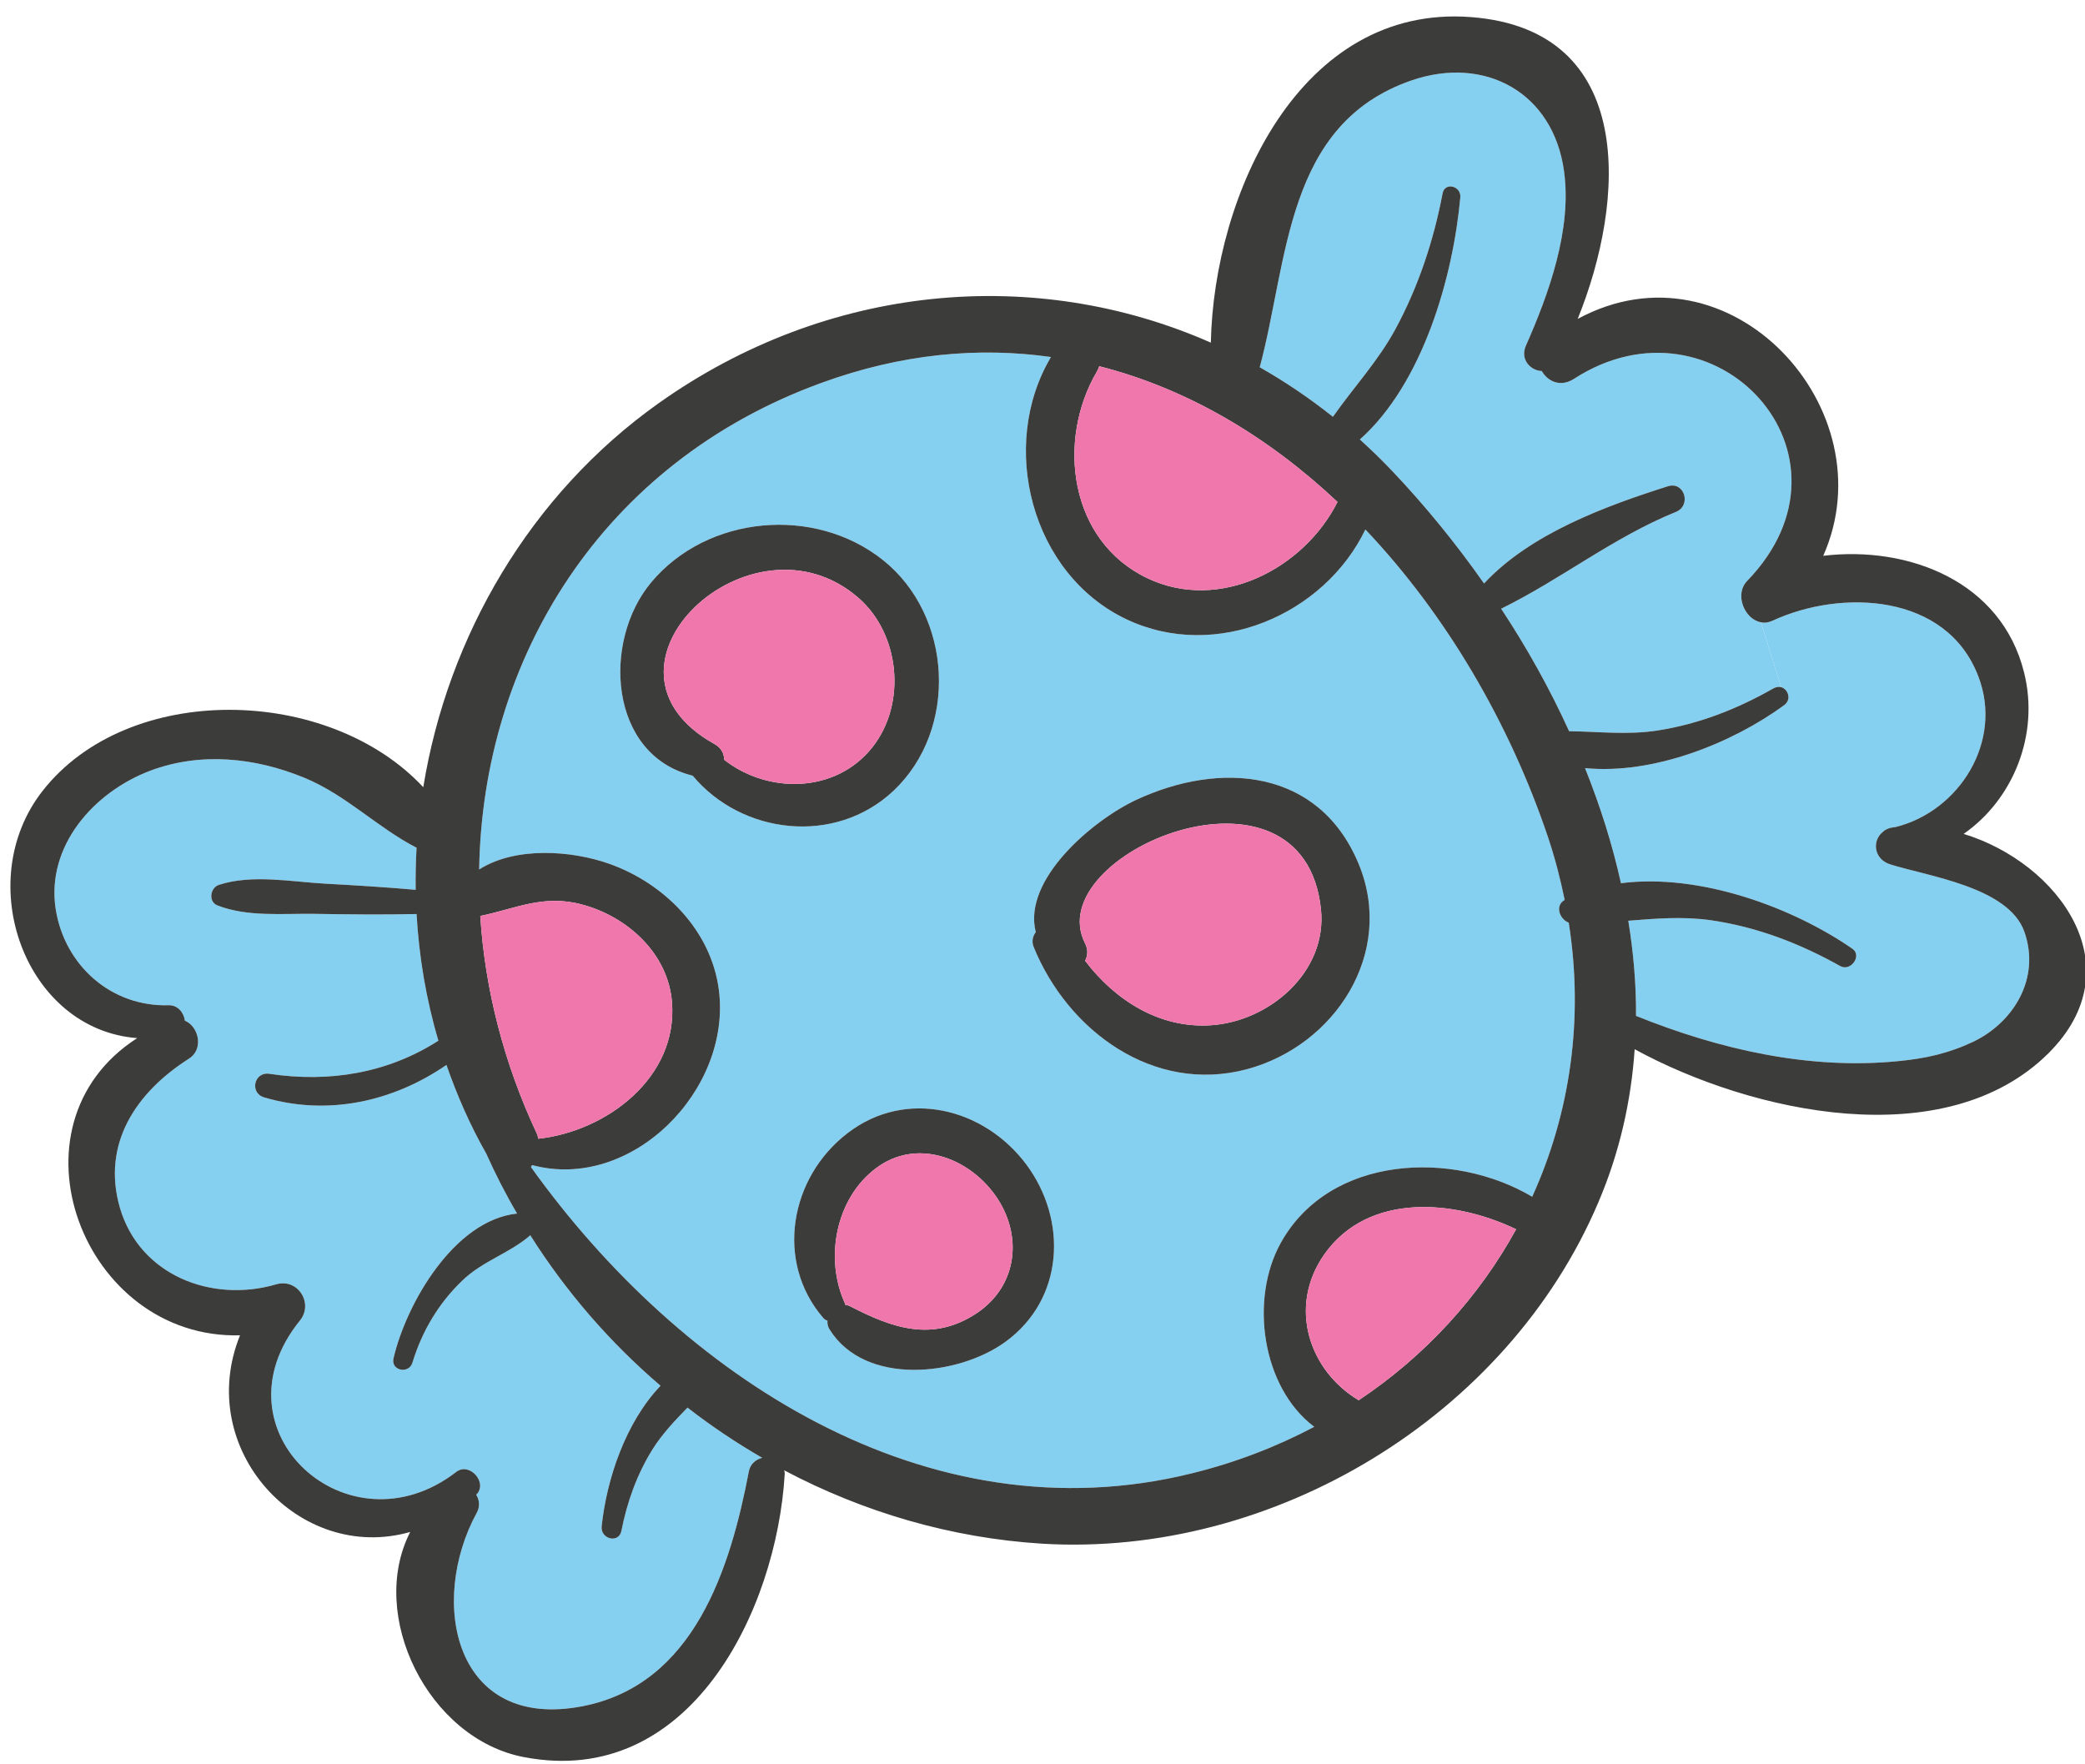 <svg width="91px" height="77px" viewBox="0 0 91 77" version="1.1" xmlns="http://www.w3.org/2000/svg" xmlns:xlink="http://www.w3.org/1999/xlink">
    <g id="Page-1" stroke="none" stroke-width="1" fill="none" fill-rule="evenodd">
        <g id="sweet_two">
            <path d="M77.743,29.989 L76.854,27.158 C77.02,27.194 77.184,27.171 77.368,27.088 C80.356,25.705 84.96,25.884 86.343,29.516 C87.439,32.355 85.512,35.398 82.745,36.091 C82.706,36.104 82.665,36.095 82.626,36.109 C82.47,36.126 82.35,36.179 82.241,36.25 C82.224,36.261 82.213,36.28 82.188,36.297 C81.702,36.67 81.766,37.486 82.489,37.721 C84.176,38.25 87.656,38.716 88.352,40.659 C89.075,42.716 87.863,44.619 86.151,45.451 C85.087,45.96 84.06,46.195 82.871,46.309 C78.946,46.702 75.026,45.794 71.405,44.336 C71.413,42.949 71.292,41.563 71.067,40.184 C72.245,40.09 73.417,39.988 74.646,40.158 C76.667,40.447 78.551,41.171 80.326,42.167 C80.78,42.409 81.287,41.701 80.844,41.403 C78.257,39.61 74.198,38.102 70.747,38.546 C70.369,36.837 69.838,35.169 69.179,33.523 C72.19,33.815 75.622,32.419 77.87,30.776 C78.207,30.523 78.041,30.082 77.743,29.989 Z" id="Path" fill="#85D0F0"></path>
            <path d="M54.981,16.028 C56.238,11.358 56.09,5.417 61.598,3.513 C64.801,2.407 67.801,4.029 68.265,7.491 C68.608,10.031 67.595,12.83 66.594,15.095 C66.336,15.691 66.804,16.174 67.291,16.193 C67.554,16.654 68.113,16.912 68.701,16.532 C74.832,12.57 81.602,19.84 76.25,25.358 C75.69,25.946 76.138,27.026 76.854,27.158 L77.743,29.989 C77.632,29.965 77.521,29.978 77.398,30.045 C75.823,30.944 74.141,31.602 72.346,31.881 C71.036,32.084 69.768,31.928 68.484,31.912 C67.634,30.044 66.631,28.252 65.518,26.566 C68.121,25.289 70.411,23.452 73.137,22.345 C73.84,22.07 73.522,20.989 72.792,21.223 C70.075,22.085 66.793,23.289 64.771,25.465 C63.536,23.703 62.184,22.053 60.769,20.562 C60.315,20.081 59.842,19.625 59.352,19.18 C62.125,16.709 63.426,12.035 63.736,8.608 C63.776,8.118 63.058,7.927 62.962,8.442 C62.569,10.505 61.908,12.504 60.91,14.351 C60.152,15.758 59.074,16.907 58.176,18.19 C57.15,17.376 56.09,16.657 54.981,16.028 Z" id="Path" fill="#85D0F0"></path>
            <path d="M20.913,37.947 C21.061,28.779 26.246,20.202 35.849,16.711 C39.356,15.432 42.711,15.134 45.87,15.581 C43.574,19.434 44.991,25.055 49.173,27.031 C53.08,28.876 57.803,26.825 59.592,23.108 C63.142,26.851 65.892,31.587 67.558,36.523 C67.867,37.443 68.103,38.361 68.29,39.276 C67.845,39.528 68.073,40.119 68.467,40.269 C69.136,44.492 68.52,48.605 66.873,52.229 C63.421,50.185 58.045,50.397 55.905,54.233 C54.53,56.693 55.068,60.548 57.36,62.27 C55.719,63.14 53.937,63.827 52.027,64.299 C40.439,67.168 29.69,60.041 23.171,50.93 C23.191,50.905 23.205,50.872 23.225,50.848 C27.561,52.011 31.948,47.58 31.373,43.189 C31.033,40.599 28.998,38.556 26.6,37.701 C24.947,37.114 22.498,36.935 20.913,37.947 Z M38.534,24.441 C35.545,22.063 30.876,22.484 28.424,25.414 C26.265,27.988 26.571,32.958 30.233,33.853 C32.366,36.416 36.439,36.915 38.995,34.514 C41.843,31.828 41.573,26.859 38.534,24.441 Z M49.577,34.915 C47.686,35.803 44.62,38.392 45.206,40.68 C45.073,40.861 45.017,41.088 45.116,41.333 C46.603,44.98 50.328,47.74 54.398,46.67 C58.272,45.643 60.901,41.587 59.303,37.714 C57.582,33.54 53.252,33.195 49.577,34.915 Z M44.792,50.818 C42.949,48.353 39.539,47.497 37,49.447 C34.465,51.383 33.819,55.063 35.925,57.512 C35.977,57.573 36.04,57.616 36.115,57.639 C36.102,57.767 36.13,57.903 36.212,58.029 C37.763,60.503 41.822,60.059 43.879,58.563 C46.441,56.705 46.61,53.263 44.792,50.818 Z" id="Shape" fill="#85D0F0" fill-rule="nonzero"></path>
            <path d="M2.434,39.697 C1.994,36.933 4.094,34.564 6.565,33.634 C8.76,32.811 11.136,33.061 13.276,33.941 C15.11,34.696 16.468,36.117 18.181,36.998 C18.144,37.605 18.136,38.218 18.141,38.834 C16.828,38.718 15.514,38.638 14.206,38.567 C12.712,38.484 11.005,38.147 9.559,38.617 C9.18,38.731 9.077,39.345 9.482,39.512 C10.79,40.024 12.307,39.865 13.699,39.883 C15.191,39.907 16.691,39.925 18.181,39.891 C18.288,41.751 18.597,43.611 19.134,45.419 C16.911,46.844 14.356,47.256 11.757,46.864 C11.085,46.763 10.883,47.703 11.529,47.893 C14.296,48.712 17.143,48.087 19.485,46.478 C19.946,47.8 20.512,49.1 21.221,50.345 C21.627,51.249 22.07,52.118 22.568,52.963 C19.815,53.254 17.73,56.899 17.174,59.282 C17.05,59.827 17.855,59.985 18.004,59.461 C18.42,58.096 19.145,56.878 20.174,55.891 C21.068,55.027 22.23,54.706 23.137,53.917 C23.137,53.917 23.137,53.917 23.145,53.912 C24.7,56.372 26.623,58.593 28.829,60.478 C27.297,62.087 26.477,64.558 26.259,66.616 C26.204,67.175 27.014,67.378 27.122,66.808 C27.37,65.552 27.792,64.363 28.468,63.272 C28.907,62.571 29.448,62.007 30.006,61.432 C31.034,62.232 32.128,62.966 33.267,63.623 C32.991,63.694 32.755,63.882 32.687,64.2 C31.875,68.452 30.301,73.516 25.425,74.465 C19.818,75.552 18.689,69.9 20.811,66.016 C20.957,65.744 20.925,65.455 20.784,65.236 C21.312,64.728 20.502,63.787 19.913,64.239 C15.195,67.883 9.199,62.436 13.087,57.637 C13.694,56.9 13.017,55.778 12.061,56.05 C9.228,56.88 6.087,55.648 5.23,52.701 C4.432,49.919 5.934,47.674 8.255,46.198 C8.91,45.775 8.666,44.789 8.068,44.545 C8.026,44.203 7.767,43.859 7.359,43.872 C4.87,43.945 2.832,42.154 2.434,39.697 Z" id="Path" fill="#85D0F0"></path>
            <path d="M1.854,34.523 C5.595,29.737 14.329,29.914 18.474,34.356 C19.542,27.773 23.136,21.58 28.752,17.594 C36.099,12.382 45.17,11.569 52.847,14.954 C52.98,8.51 56.725,0.173 64.203,0.746 C71.454,1.299 70.948,8.77 68.858,13.918 C75.503,10.327 82.415,17.873 79.575,24.257 C83.287,23.811 87.351,25.364 88.34,29.345 C89.022,32.059 87.864,34.891 85.703,36.394 C89.857,37.663 93.184,42.204 89.403,45.969 C84.906,50.434 76.459,48.583 71.345,45.791 C71.191,48.058 70.684,50.314 69.754,52.487 C65.779,61.83 55.569,67.975 45.487,67.371 C41.519,67.125 37.682,65.997 34.227,64.169 C34.237,64.222 34.256,64.27 34.249,64.333 C33.898,70.275 30.117,78.077 22.872,76.686 C18.695,75.897 16.035,70.508 17.904,66.859 C13.057,68.241 8.469,63.241 10.476,58.277 C3.617,58.459 0.064,49.11 5.988,45.306 C1.106,44.937 -1.249,38.493 1.854,34.523 Z M6.565,33.634 C4.094,34.564 1.994,36.933 2.434,39.697 C2.832,42.154 4.87,43.945 7.359,43.872 C7.767,43.859 8.026,44.203 8.068,44.545 C8.666,44.789 8.91,45.775 8.255,46.198 C5.934,47.674 4.432,49.919 5.23,52.701 C6.087,55.648 9.228,56.88 12.061,56.05 C13.017,55.778 13.694,56.9 13.087,57.637 C9.199,62.436 15.195,67.883 19.913,64.239 C20.502,63.787 21.312,64.728 20.784,65.236 C20.925,65.455 20.957,65.744 20.811,66.016 C18.689,69.9 19.818,75.552 25.425,74.465 C30.301,73.516 31.875,68.452 32.687,64.2 C32.755,63.882 32.991,63.694 33.267,63.623 C32.128,62.966 31.034,62.232 30.006,61.432 C29.448,62.007 28.907,62.571 28.468,63.272 C27.792,64.363 27.37,65.552 27.122,66.808 C27.014,67.378 26.204,67.175 26.259,66.616 C26.477,64.558 27.297,62.087 28.829,60.478 C26.623,58.593 24.7,56.372 23.145,53.912 C23.137,53.917 23.137,53.917 23.137,53.917 C22.23,54.706 21.068,55.027 20.174,55.891 C19.145,56.878 18.42,58.096 18.004,59.461 C17.855,59.985 17.05,59.827 17.174,59.282 C17.73,56.899 19.815,53.254 22.568,52.963 C22.07,52.118 21.627,51.249 21.221,50.345 C20.512,49.1 19.946,47.8 19.485,46.478 C17.143,48.087 14.296,48.712 11.529,47.893 C10.883,47.703 11.085,46.763 11.757,46.864 C14.356,47.256 16.911,46.844 19.134,45.419 C18.597,43.611 18.288,41.751 18.181,39.891 C16.691,39.925 15.191,39.907 13.699,39.883 C12.307,39.865 10.79,40.024 9.482,39.512 C9.077,39.345 9.18,38.731 9.559,38.617 C11.005,38.147 12.712,38.484 14.206,38.567 C15.514,38.638 16.828,38.718 18.141,38.834 C18.136,38.218 18.144,37.605 18.181,36.998 C16.468,36.117 15.11,34.696 13.276,33.941 C11.136,33.061 8.76,32.811 6.565,33.634 Z M35.849,16.711 C26.246,20.202 21.061,28.779 20.913,37.947 C22.498,36.935 24.947,37.114 26.6,37.701 C28.998,38.556 31.033,40.599 31.373,43.189 C31.948,47.58 27.561,52.011 23.225,50.848 C23.205,50.872 23.191,50.905 23.171,50.93 C29.69,60.041 40.439,67.168 52.027,64.299 C53.937,63.827 55.719,63.14 57.36,62.27 C55.068,60.548 54.53,56.693 55.905,54.233 C58.045,50.397 63.421,50.185 66.873,52.229 C68.52,48.605 69.136,44.492 68.467,40.269 C68.073,40.119 67.845,39.528 68.29,39.276 C68.103,38.361 67.867,37.443 67.558,36.523 C65.892,31.587 63.142,26.851 59.592,23.108 C57.803,26.825 53.08,28.876 49.173,27.031 C44.991,25.055 43.574,19.434 45.87,15.581 C42.712,15.134 39.356,15.432 35.849,16.711 Z M61.598,3.513 C56.09,5.417 56.238,11.358 54.981,16.028 C56.09,16.657 57.15,17.376 58.176,18.19 C59.074,16.907 60.152,15.758 60.91,14.351 C61.908,12.504 62.569,10.505 62.962,8.442 C63.058,7.927 63.776,8.118 63.736,8.608 C63.426,12.035 62.125,16.709 59.352,19.18 C59.842,19.625 60.315,20.081 60.769,20.562 C62.184,22.053 63.536,23.703 64.771,25.465 C66.793,23.289 70.075,22.085 72.792,21.223 C73.522,20.989 73.84,22.07 73.137,22.345 C70.411,23.452 68.121,25.289 65.518,26.566 C66.631,28.252 67.634,30.044 68.484,31.912 C69.768,31.928 71.036,32.084 72.346,31.881 C74.141,31.602 75.823,30.944 77.398,30.045 C77.521,29.978 77.632,29.965 77.743,29.989 C78.041,30.082 78.207,30.523 77.87,30.776 C75.622,32.419 72.19,33.815 69.179,33.523 C69.838,35.168 70.369,36.837 70.747,38.546 C74.198,38.102 78.257,39.61 80.844,41.403 C81.287,41.701 80.78,42.409 80.326,42.167 C78.551,41.171 76.667,40.447 74.646,40.158 C73.417,39.988 72.245,40.09 71.067,40.184 C71.292,41.563 71.413,42.949 71.405,44.336 C75.026,45.794 78.946,46.702 82.871,46.309 C84.06,46.195 85.087,45.96 86.151,45.451 C87.863,44.619 89.075,42.716 88.352,40.659 C87.656,38.716 84.176,38.25 82.489,37.721 C81.766,37.486 81.702,36.67 82.188,36.297 C82.213,36.28 82.224,36.261 82.241,36.25 C82.35,36.179 82.47,36.126 82.626,36.109 C82.665,36.095 82.706,36.104 82.745,36.091 C85.512,35.398 87.439,32.355 86.343,29.516 C84.96,25.884 80.356,25.705 77.368,27.088 C77.184,27.171 77.02,27.194 76.854,27.158 C76.138,27.026 75.69,25.946 76.25,25.358 C81.602,19.84 74.832,12.57 68.701,16.532 C68.113,16.912 67.554,16.654 67.291,16.193 C66.803,16.175 66.336,15.691 66.594,15.095 C67.595,12.83 68.608,10.031 68.265,7.491 C67.801,4.029 64.801,2.407 61.598,3.513 Z M47.975,15.983 C47.952,16.058 47.92,16.137 47.875,16.215 C46.109,19.213 46.654,23.611 50.087,25.239 C53.244,26.735 56.911,24.818 58.375,21.907 C55.367,19.076 51.85,16.968 47.975,15.983 Z M25.402,39.476 C23.713,39.019 22.498,39.662 20.962,39.975 C21.166,43.165 21.985,46.386 23.423,49.458 C23.463,49.539 23.476,49.614 23.494,49.698 C26.486,49.371 29.587,47.022 29.329,43.748 C29.166,41.615 27.386,40.003 25.402,39.476 Z M66.171,53.648 C63.495,52.364 59.723,52.016 57.797,54.748 C56.2,57.031 57.134,59.82 59.301,61.111 C62.214,59.169 64.553,56.598 66.171,53.648 Z" id="Shape" fill="#3C3C3B" fill-rule="nonzero"></path>
            <path d="M28.424,25.414 C30.876,22.484 35.545,22.063 38.534,24.441 C41.573,26.859 41.843,31.828 38.995,34.514 C36.439,36.915 32.366,36.416 30.233,33.853 C26.571,32.958 26.265,27.988 28.424,25.414 Z M37.476,26.101 C32.794,22.007 25.172,29.135 31.188,32.474 C31.485,32.639 31.609,32.905 31.605,33.157 C33.517,34.66 36.488,34.633 38.082,32.603 C39.573,30.711 39.284,27.683 37.476,26.101 Z" id="Shape" fill="#3C3C3B" fill-rule="nonzero"></path>
            <path d="M47.875,16.215 C47.92,16.137 47.952,16.058 47.975,15.983 C51.85,16.968 55.367,19.076 58.375,21.907 C56.911,24.818 53.244,26.735 50.087,25.239 C46.654,23.611 46.109,19.213 47.875,16.215 Z" id="Path" fill="#F077AB"></path>
            <path d="M31.188,32.474 C25.172,29.135 32.794,22.007 37.476,26.101 C39.284,27.683 39.573,30.711 38.082,32.603 C36.488,34.633 33.517,34.66 31.605,33.157 C31.609,32.905 31.485,32.639 31.188,32.474 Z" id="Path" fill="#F077AB"></path>
            <path d="M20.962,39.975 C22.498,39.662 23.713,39.019 25.402,39.476 C27.386,40.003 29.166,41.615 29.329,43.748 C29.587,47.022 26.486,49.371 23.494,49.698 C23.476,49.614 23.463,49.539 23.423,49.458 C21.985,46.386 21.166,43.165 20.962,39.975 Z" id="Path" fill="#F077AB"></path>
            <path d="M45.206,40.68 C44.62,38.392 47.686,35.803 49.577,34.915 C53.252,33.195 57.582,33.54 59.303,37.714 C60.901,41.587 58.272,45.643 54.398,46.67 C50.328,47.74 46.603,44.98 45.116,41.333 C45.017,41.088 45.073,40.861 45.206,40.68 Z M57.655,39.696 C56.907,32.44 45.346,37.267 47.362,41.179 C47.5,41.448 47.471,41.716 47.36,41.931 C48.661,43.65 50.607,44.893 52.845,44.745 C55.396,44.584 57.929,42.423 57.655,39.696 Z" id="Shape" fill="#3C3C3B" fill-rule="nonzero"></path>
            <path d="M47.362,41.179 C45.346,37.267 56.907,32.44 57.655,39.696 C57.929,42.423 55.396,44.584 52.845,44.745 C50.607,44.893 48.661,43.65 47.36,41.931 C47.471,41.716 47.5,41.448 47.362,41.179 Z" id="Path" fill="#F077AB"></path>
            <path d="M37,49.447 C39.539,47.497 42.949,48.353 44.792,50.818 C46.61,53.263 46.441,56.705 43.879,58.563 C41.822,60.059 37.763,60.503 36.212,58.029 C36.131,57.903 36.102,57.767 36.115,57.639 C36.04,57.616 35.977,57.573 35.925,57.512 C33.819,55.063 34.465,51.383 37,49.447 Z M43.427,52.152 C42.242,50.501 39.976,49.667 38.232,50.985 C36.466,52.305 35.979,54.941 36.883,56.893 C36.894,56.91 36.891,56.924 36.893,56.946 C36.971,56.955 37.045,56.978 37.117,57.016 C38.959,57.968 40.7,58.581 42.621,57.316 C44.436,56.108 44.657,53.87 43.427,52.152 Z" id="Shape" fill="#3C3C3B" fill-rule="nonzero"></path>
            <path d="M38.232,50.985 C39.976,49.667 42.242,50.501 43.428,52.152 C44.657,53.87 44.436,56.108 42.621,57.316 C40.7,58.581 38.959,57.968 37.117,57.016 C37.045,56.978 36.971,56.955 36.893,56.946 C36.891,56.924 36.894,56.91 36.883,56.893 C35.979,54.941 36.466,52.305 38.232,50.985 Z" id="Path" fill="#F077AB"></path>
            <path d="M57.797,54.748 C59.723,52.016 63.495,52.364 66.171,53.648 C64.553,56.598 62.214,59.169 59.301,61.111 C57.134,59.82 56.2,57.031 57.797,54.748 Z" id="Path" fill="#F077AB"></path>
        </g>
    </g>
</svg>
